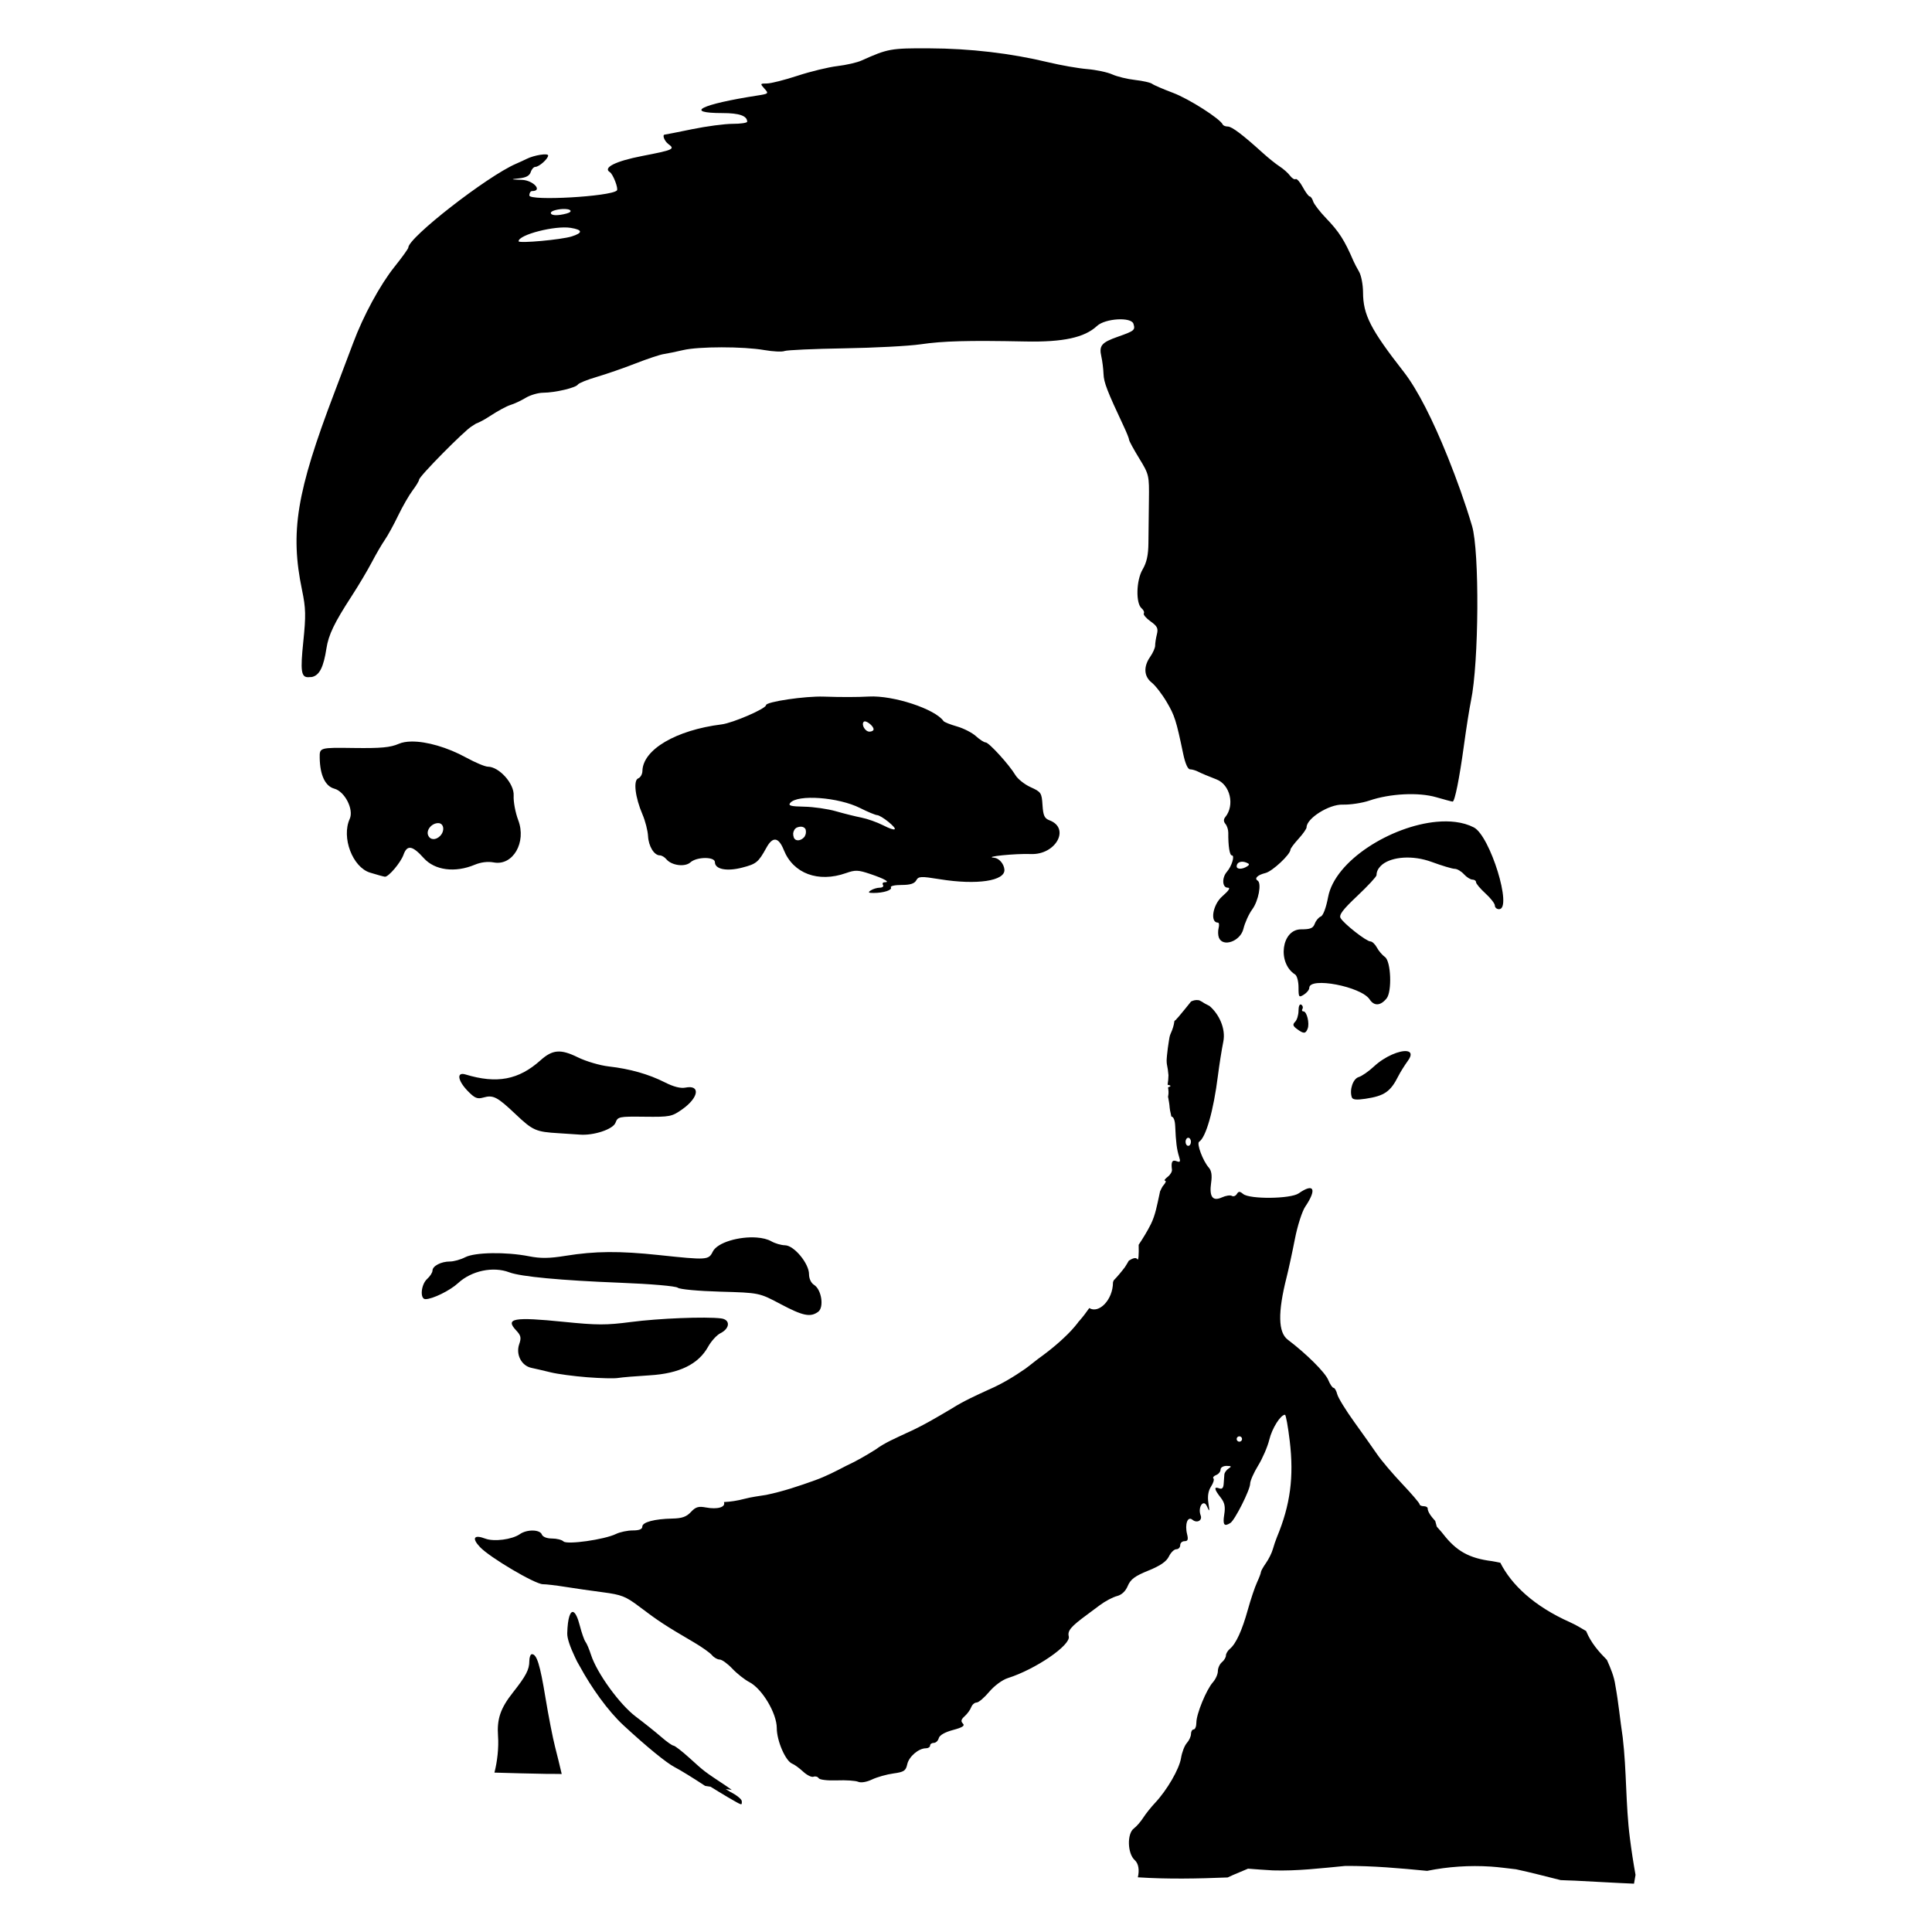 <?xml version="1.0" encoding="UTF-8" standalone="no"?>
<!-- Generator: Adobe Illustrator 15.1.0, SVG Export Plug-In . SVG Version: 6.00 Build 0)  -->

<svg
   version="1.1"
   id="Layer_4"
   x="0px"
   y="0px"
   width="283.465px"
   height="283.465px"
   viewBox="0.108 0.228 283.465 283.465"
   enable-background="new 0.108 0.228 283.465 283.465"
   xml:space="preserve"
   sodipodi:docname="people-turing.svg"
   inkscape:version="1.2.2 (b0a8486541, 2022-12-01)"
   xmlns:inkscape="http://www.inkscape.org/namespaces/inkscape"
   xmlns:sodipodi="http://sodipodi.sourceforge.net/DTD/sodipodi-0.dtd"
   xmlns="http://www.w3.org/2000/svg"
   xmlns:svg="http://www.w3.org/2000/svg"><defs
   id="defs11" /><sodipodi:namedview
   id="namedview9"
   pagecolor="#ffffff"
   bordercolor="#000000"
   borderopacity="0.25"
   inkscape:showpageshadow="2"
   inkscape:pageopacity="0.0"
   inkscape:pagecheckerboard="0"
   inkscape:deskcolor="#d1d1d1"
   showgrid="false"
   inkscape:zoom="1.4816644"
   inkscape:cx="178.51546"
   inkscape:cy="134.98333"
   inkscape:window-width="1920"
   inkscape:window-height="1015"
   inkscape:window-x="0"
   inkscape:window-y="0"
   inkscape:window-maximized="1"
   inkscape:current-layer="Layer_4" />

<path
   id="path315"
   style="display:inline;fill:#000000;stroke-width:1"
   d="m 136.479,7.316 c -5.695,-0.02 -6.087,0.049 -9.974,1.796 -0.651,0.293 -2.247,0.66 -3.549,0.813 -1.302,0.154 -3.926,0.79 -5.829,1.415 -1.902,0.625 -3.927,1.136 -4.5,1.136 -0.999,0 -1.013,0.033 -0.362,0.752 0.655,0.724 0.621,0.76 -1.023,1.015 -8.33,1.293 -10.877,2.575 -5.115,2.575 2.451,0 3.608,0.406 3.608,1.265 0,0.174 -0.959,0.314 -2.129,0.314 -1.17,0 -3.851,0.355 -5.96,0.789 -2.11,0.434 -3.905,0.789 -3.99,0.789 -0.433,0 -0.067,0.964 0.534,1.404 0.991,0.725 0.712,0.851 -3.866,1.737 -3.882,0.751 -5.802,1.711 -4.739,2.368 0.476,0.294 1.294,2.43 1.031,2.693 -0.89,0.89 -12.844,1.567 -12.844,0.728 0,-0.353 0.178,-0.642 0.395,-0.642 1.626,0 0.197,-1.586 -1.482,-1.646 -1.687,-0.06 -1.728,-0.082 -0.413,-0.22 1.016,-0.107 1.536,-0.388 1.705,-0.921 0.134,-0.422 0.44,-0.765 0.679,-0.765 0.548,0 1.877,-1.185 1.877,-1.673 0,-0.374 -2.048,-0.05 -3.144,0.497 -0.333,0.166 -1.047,0.495 -1.589,0.73 -4.251,1.845 -15.784,10.826 -15.784,12.291 0,0.157 -0.908,1.419 -2.016,2.803 -2.117,2.643 -4.595,7.21 -6.078,11.198 -0.484,1.302 -1.727,4.587 -2.76,7.3 -5.554,14.586 -6.511,20.428 -4.739,28.945 0.556,2.674 0.583,3.719 0.18,7.628 -0.432,4.188 -0.32,5.188 0.736,5.155 0.06,0.012 0.123,-0.009 0.185,-0.013 0.141,-0.018 0.234,0.013 0.405,-0.03 1.067,-0.268 1.658,-1.46 2.075,-4.18 0.307,-2.002 1.162,-3.773 3.724,-7.713 0.988,-1.519 2.306,-3.738 2.932,-4.932 0.626,-1.194 1.488,-2.672 1.914,-3.286 0.427,-0.614 1.304,-2.213 1.949,-3.552 0.645,-1.34 1.599,-3.001 2.121,-3.692 0.522,-0.691 0.951,-1.401 0.953,-1.579 0.005,-0.489 6.725,-7.271 7.716,-7.826 0.207,-0.14 0.422,-0.267 0.631,-0.405 0.422,-0.152 1.136,-0.501 2.065,-1.114 1.108,-0.731 2.459,-1.46 3.002,-1.622 0.543,-0.162 1.541,-0.63 2.218,-1.039 0.677,-0.409 1.83,-0.749 2.564,-0.754 1.771,-0.012 4.809,-0.727 5.101,-1.2 0.128,-0.208 1.374,-0.713 2.771,-1.122 1.396,-0.409 3.958,-1.298 5.694,-1.976 1.736,-0.678 3.6,-1.298 4.143,-1.377 0.543,-0.08 1.822,-0.343 2.843,-0.583 2.301,-0.54 8.807,-0.541 11.902,-0.003 1.272,0.222 2.603,0.286 2.959,0.142 0.356,-0.144 4.287,-0.322 8.736,-0.395 4.449,-0.073 9.51,-0.339 11.247,-0.593 3.313,-0.485 6.885,-0.581 15.389,-0.413 5.526,0.109 8.653,-0.571 10.484,-2.277 1.197,-1.115 5.019,-1.347 5.343,-0.325 0.295,0.931 0.156,1.047 -2.285,1.906 -2.403,0.846 -2.784,1.302 -2.422,2.9 0.148,0.651 0.292,1.804 0.32,2.564 0.045,1.247 0.521,2.477 2.991,7.738 0.419,0.892 0.762,1.757 0.762,1.922 0,0.165 0.665,1.386 1.479,2.717 1.452,2.373 1.478,2.493 1.428,6.17 -0.028,2.062 -0.061,4.869 -0.072,6.237 -0.015,1.793 -0.253,2.881 -0.854,3.898 -0.941,1.595 -1.024,4.971 -0.14,5.705 0.284,0.236 0.428,0.571 0.319,0.746 -0.109,0.176 0.337,0.702 0.991,1.168 0.986,0.702 1.145,1.027 0.926,1.898 -0.145,0.578 -0.26,1.319 -0.255,1.648 0.006,0.329 -0.322,1.07 -0.725,1.646 -1.014,1.45 -0.926,2.885 0.228,3.794 0.528,0.415 1.511,1.687 2.183,2.827 1.18,2.001 1.402,2.698 2.43,7.622 0.295,1.412 0.674,2.271 1.007,2.271 0.294,0 0.842,0.161 1.219,0.36 0.377,0.199 1.573,0.702 2.658,1.117 2.006,0.768 2.714,3.788 1.294,5.525 -0.276,0.337 -0.271,0.657 0.021,1.007 0.233,0.281 0.42,0.857 0.416,1.281 -0.02,1.963 0.196,3.337 0.526,3.337 0.464,0 -0.016,1.59 -0.725,2.4 -0.77,0.88 -0.699,2.336 0.113,2.336 0.448,0 0.19,0.407 -0.808,1.281 -1.391,1.218 -1.821,3.847 -0.628,3.847 0.17,0 0.217,0.353 0.105,0.784 -0.112,0.431 -0.097,1.065 0.035,1.407 0.564,1.471 3.16,0.553 3.6,-1.273 0.219,-0.907 0.806,-2.199 1.302,-2.87 0.912,-1.233 1.399,-3.833 0.789,-4.21 -0.533,-0.33 -0.015,-0.833 1.157,-1.12 1.002,-0.245 3.654,-2.728 3.654,-3.42 0,-0.164 0.533,-0.882 1.184,-1.595 0.651,-0.713 1.184,-1.473 1.184,-1.691 0,-1.312 3.299,-3.387 5.286,-3.326 1.107,0.034 2.876,-0.234 3.928,-0.593 3.028,-1.035 7.215,-1.245 9.808,-0.491 1.217,0.354 2.301,0.642 2.408,0.642 0.314,0 0.996,-3.398 1.662,-8.285 0.34,-2.496 0.802,-5.425 1.028,-6.511 1.166,-5.594 1.265,-21.915 0.156,-25.651 -1.043,-3.51 -2.246,-6.812 -3.488,-9.926 -0.046,-0.108 -0.085,-0.217 -0.132,-0.325 -2.119,-5.26 -4.376,-9.758 -6.395,-12.345 -4.884,-6.259 -5.97,-8.384 -5.979,-11.695 -0.004,-1.107 -0.263,-2.456 -0.577,-2.999 -0.314,-0.543 -0.687,-1.253 -0.827,-1.579 -1.317,-3.059 -2.109,-4.296 -4.008,-6.269 -0.917,-0.952 -1.773,-2.063 -1.901,-2.467 -0.128,-0.404 -0.357,-0.736 -0.51,-0.736 -0.153,0 -0.612,-0.616 -1.018,-1.369 -0.406,-0.753 -0.878,-1.282 -1.05,-1.176 -0.171,0.106 -0.543,-0.126 -0.83,-0.513 -0.286,-0.387 -0.966,-0.99 -1.509,-1.34 -0.543,-0.35 -1.646,-1.234 -2.454,-1.965 -2.986,-2.705 -4.561,-3.896 -5.155,-3.896 -0.335,0 -0.671,-0.133 -0.744,-0.295 -0.376,-0.845 -4.956,-3.766 -7.276,-4.639 -1.461,-0.55 -2.851,-1.149 -3.085,-1.332 -0.234,-0.183 -1.358,-0.438 -2.497,-0.566 -1.139,-0.128 -2.648,-0.496 -3.353,-0.816 -0.705,-0.32 -2.359,-0.671 -3.675,-0.781 -1.317,-0.11 -3.891,-0.561 -5.721,-1.001 -5.488,-1.321 -11.467,-2.022 -17.427,-2.043 z M 83.035,30.892 c 0.288,0.012 0.534,0.058 0.679,0.148 0.26,0.161 0.065,0.371 -0.483,0.518 -1.318,0.353 -2.304,0.312 -2.304,-0.094 0,-0.335 1.243,-0.607 2.108,-0.572 z m 0.811,2.768 c 1.765,0.286 1.814,0.73 0.14,1.259 -1.519,0.48 -7.791,1.049 -7.791,0.706 0,-0.963 5.353,-2.338 7.652,-1.965 z M 127.592,102.425 c -1.704,0.094 -4.064,0.098 -6.629,0.011 -2.739,-0.093 -8.465,0.755 -8.465,1.254 0,0.51 -4.859,2.615 -6.513,2.822 -6.698,0.836 -11.559,3.701 -11.622,6.846 -0.01,0.465 -0.286,0.948 -0.615,1.074 -0.747,0.287 -0.45,2.784 0.634,5.308 0.402,0.937 0.766,2.358 0.808,3.157 0.08,1.505 0.894,2.832 1.734,2.832 0.265,0 0.695,0.255 0.953,0.566 0.768,0.925 2.732,1.181 3.531,0.459 0.921,-0.833 3.592,-0.856 3.592,-0.029 0,1.043 1.733,1.389 4.003,0.8 2.093,-0.543 2.365,-0.768 3.573,-2.951 0.917,-1.655 1.773,-1.53 2.532,0.368 1.384,3.458 5.055,4.823 9.115,3.391 1.389,-0.49 1.795,-0.474 3.608,0.14 2.083,0.705 2.939,1.203 2.07,1.203 -0.266,0 -0.373,0.178 -0.239,0.395 0.134,0.217 -0.077,0.397 -0.47,0.4 -0.393,0.003 -0.979,0.179 -1.305,0.389 -0.469,0.303 -0.386,0.384 0.395,0.384 1.468,7.9e-4 2.783,-0.427 2.537,-0.824 -0.119,-0.192 0.584,-0.349 1.563,-0.349 1.263,0 1.887,-0.193 2.153,-0.669 0.341,-0.609 0.657,-0.626 3.474,-0.172 5.432,0.876 9.601,0.252 9.467,-1.418 -0.068,-0.842 -0.787,-1.672 -1.506,-1.734 -1.704,-0.148 3.116,-0.635 5.394,-0.545 3.645,0.144 5.813,-3.775 2.736,-4.945 -0.75,-0.285 -0.934,-0.683 -1.034,-2.239 -0.114,-1.792 -0.207,-1.931 -1.737,-2.623 -0.889,-0.402 -1.896,-1.2 -2.239,-1.775 -0.914,-1.531 -3.887,-4.795 -4.368,-4.795 -0.228,0 -0.868,-0.412 -1.423,-0.918 -0.554,-0.506 -1.808,-1.148 -2.784,-1.426 -0.977,-0.277 -1.865,-0.633 -1.973,-0.789 -1.228,-1.773 -7.375,-3.794 -10.949,-3.598 z m -0.405,3.684 c 0.444,0.156 1.095,0.749 1.095,1.122 0,0.19 -0.272,0.346 -0.604,0.346 -0.636,0 -1.239,-1.048 -0.835,-1.452 0.07,-0.07 0.196,-0.068 0.344,-0.016 z m -66.701,2.916 c -0.732,0.01 -1.369,0.119 -1.869,0.336 -1.241,0.539 -2.595,0.666 -6.594,0.612 -5.031,-0.068 -5.029,-0.067 -5.007,1.434 0.038,2.545 0.81,4.176 2.148,4.535 1.537,0.412 2.883,3.058 2.255,4.435 -1.24,2.721 0.414,7.093 2.983,7.883 1.026,0.316 2.007,0.586 2.18,0.601 0.528,0.046 2.322,-2.075 2.73,-3.227 0.528,-1.49 1.301,-1.364 2.967,0.491 1.617,1.801 4.584,2.19 7.48,0.98 0.91,-0.38 1.927,-0.504 2.795,-0.341 2.814,0.528 4.826,-2.948 3.59,-6.202 -0.421,-1.108 -0.723,-2.732 -0.671,-3.608 0.103,-1.737 -2.119,-4.226 -3.783,-4.239 -0.416,-0.003 -1.837,-0.598 -3.157,-1.321 -2.793,-1.53 -5.85,-2.397 -8.046,-2.368 z m 59.895,8.301 c 2.03,0.148 4.326,0.657 5.915,1.455 1.128,0.567 2.26,1.037 2.513,1.044 0.253,0.008 0.984,0.444 1.627,0.969 1.55,1.266 1.184,1.509 -0.773,0.513 -0.868,-0.442 -2.289,-0.946 -3.157,-1.117 -0.868,-0.171 -2.554,-0.59 -3.748,-0.934 -1.194,-0.344 -3.287,-0.647 -4.65,-0.671 -1.971,-0.036 -2.391,-0.15 -2.057,-0.553 0.534,-0.643 2.3,-0.854 4.331,-0.706 z m 90.529,3.474 c -6.68,0.606 -14.93,5.689 -15.94,11.043 -0.296,1.571 -0.726,2.72 -1.069,2.851 -0.316,0.121 -0.715,0.597 -0.886,1.055 -0.25,0.671 -0.642,0.832 -2.016,0.832 -2.878,0 -3.524,4.942 -0.867,6.629 0.273,0.174 0.497,1.02 0.497,1.879 0,1.463 0.05,1.53 0.789,1.069 0.434,-0.271 0.789,-0.717 0.789,-0.991 0,-1.653 7.619,-0.196 8.857,1.694 0.661,1.009 1.599,0.954 2.489,-0.15 0.812,-1.008 0.641,-5.441 -0.234,-6.062 -0.4,-0.284 -0.938,-0.916 -1.197,-1.404 -0.259,-0.488 -0.687,-0.889 -0.95,-0.891 -0.595,-0.004 -3.907,-2.603 -4.374,-3.431 -0.26,-0.461 0.335,-1.248 2.465,-3.254 1.545,-1.456 2.811,-2.823 2.811,-3.037 0,-0.523 0.238,-0.966 0.609,-1.345 0.092,-0.094 0.188,-0.165 0.282,-0.252 1.438,-1.106 4.405,-1.371 7.195,-0.346 1.518,0.558 3.044,1.015 3.391,1.015 0.347,0 0.952,0.355 1.345,0.789 0.393,0.434 0.954,0.789 1.246,0.789 0.292,0 0.532,0.172 0.532,0.384 0,0.212 0.62,0.952 1.38,1.643 0.76,0.691 1.383,1.495 1.383,1.785 0,0.291 0.276,0.529 0.615,0.529 2.009,0 -1.311,-10.762 -3.702,-11.998 -0.799,-0.413 -1.71,-0.673 -2.698,-0.797 -0.865,-0.109 -1.787,-0.113 -2.741,-0.027 z m -146.507,0.196 c 0.844,0 1.008,1.153 0.268,1.893 -0.647,0.647 -1.464,0.591 -1.745,-0.11 -0.003,-0.005 -0.005,-0.01 -0.008,-0.016 -0.295,-0.774 0.539,-1.767 1.485,-1.767 z m 53.199,0.521 c 0.162,-6.5e-4 0.306,0.034 0.427,0.099 0.116,0.062 0.208,0.157 0.274,0.274 0.03,0.16 0.074,0.287 0.04,0.58 -0.023,0.198 -0.107,0.345 -0.18,0.502 -0.3,0.39 -0.81,0.652 -1.227,0.502 -0.16,-0.058 -0.267,-0.183 -0.346,-0.325 -0.081,-0.228 -0.118,-0.448 -0.107,-0.652 0.047,-0.37 0.238,-0.735 0.588,-0.87 0.191,-0.073 0.37,-0.109 0.532,-0.11 z m 64.368,5.214 c 0.254,-0.103 0.598,-0.1 0.961,0.04 0.527,0.202 0.554,0.319 0.134,0.585 -0.705,0.447 -1.512,0.435 -1.512,-0.024 0,-0.288 0.163,-0.498 0.416,-0.601 z m -6.014,20.246 c -0.388,-0.064 -0.755,0.022 -1.101,0.193 -0.106,0.135 -0.21,0.268 -0.317,0.403 -0.444,0.564 -0.909,1.114 -1.367,1.667 -0.144,0.18 -0.299,0.348 -0.459,0.513 -0.026,0.089 -0.093,0.11 -0.148,0.145 -0.048,0.047 -0.096,0.096 -0.145,0.142 0,0.003 -0.003,0.007 -0.003,0.011 -0.065,0.548 -0.237,1.154 -0.54,1.81 -0.155,0.335 -0.213,0.701 -0.263,1.063 -0.113,0.699 -0.211,1.403 -0.279,2.108 -0.022,0.346 -0.076,0.692 -0.048,1.036 0.01,0.083 0.012,0.167 0.021,0.25 0.113,0.551 0.199,1.106 0.239,1.665 -0.011,0.469 -0.046,0.934 -0.126,1.396 0.526,0.117 0.577,0.208 0.062,0.389 0.033,0.205 0.06,0.411 0.07,0.62 0.017,0.366 -0.046,0.569 -0.07,0.781 0.011,0.039 0.02,0.079 0.032,0.118 0.091,0.484 0.177,0.971 0.209,1.463 0.031,0.284 0.077,0.564 0.153,0.84 0.031,0.151 0.063,0.303 0.094,0.454 0.324,0.047 0.528,0.524 0.567,1.442 0.096,2.296 0.231,3.373 0.556,4.408 0.247,0.789 0.185,0.911 -0.357,0.703 -0.64,-0.245 -0.832,0.107 -0.677,1.24 0.04,0.291 -0.25,0.773 -0.644,1.071 -0.394,0.299 -0.553,0.549 -0.357,0.556 0.196,0.007 0.068,0.33 -0.285,0.72 -0.131,0.145 -0.297,0.501 -0.459,0.843 -0.038,0.182 -0.074,0.364 -0.115,0.545 -0.319,1.445 -0.571,2.924 -1.232,4.263 -0.527,1.052 -1.145,2.05 -1.793,3.031 0.042,1.397 -0.028,2.37 -0.177,2.129 -0.211,-0.341 -0.717,-0.15 -1.267,0.201 -0.189,0.323 -0.373,0.65 -0.583,0.964 -0.508,0.671 -1.049,1.32 -1.632,1.925 -0.019,0.097 -0.107,0.214 -0.107,0.303 -0.017,2.596 -2.091,4.627 -3.479,3.761 -0.445,0.638 -0.915,1.258 -1.428,1.847 -0.448,0.478 0.232,-0.257 -0.714,0.878 -0.646,0.776 -1.381,1.469 -2.126,2.148 -0.865,0.775 -1.768,1.502 -2.706,2.188 -0.827,0.583 -1.59,1.248 -2.411,1.842 -1.69,1.171 -3.443,2.227 -5.335,3.047 -1.85,0.849 -3.706,1.683 -5.431,2.773 -2.191,1.303 -4.385,2.609 -6.723,3.638 -1.519,0.728 -3.085,1.364 -4.449,2.373 -1.41,0.889 -2.85,1.723 -4.365,2.422 -1.472,0.768 -2.947,1.531 -4.513,2.097 -2.358,0.85 -4.745,1.653 -7.203,2.159 -1.059,0.173 -2.135,0.301 -3.173,0.575 -1.088,0.287 -2.093,0.433 -3.02,0.475 10e-4,0.006 -0.007,0.011 -0.005,0.016 0.282,0.736 -0.941,1.097 -2.639,0.779 -1.102,-0.207 -1.512,-0.083 -2.212,0.669 -0.651,0.698 -1.306,0.931 -2.709,0.958 -2.636,0.052 -4.419,0.529 -4.419,1.181 0,0.379 -0.452,0.561 -1.399,0.561 -0.77,0 -1.881,0.234 -2.467,0.521 -1.679,0.823 -7.188,1.602 -7.7,1.09 -0.235,-0.235 -0.996,-0.427 -1.689,-0.427 -0.756,0 -1.351,-0.238 -1.487,-0.593 -0.285,-0.743 -2.185,-0.771 -3.222,-0.048 -1.141,0.795 -3.804,1.14 -5.072,0.658 -1.677,-0.638 -2.025,-0.074 -0.771,1.248 1.451,1.53 8.079,5.442 9.22,5.442 0.485,0 1.967,0.176 3.294,0.389 1.327,0.213 3.806,0.57 5.507,0.792 2.726,0.356 3.356,0.604 5.327,2.094 2.87,2.17 3.748,2.743 8.044,5.262 1.16,0.681 2.348,1.524 2.639,1.874 0.291,0.35 0.795,0.639 1.122,0.639 0.328,0 1.163,0.6 1.855,1.334 0.692,0.734 1.82,1.624 2.505,1.979 1.875,0.97 4.024,4.571 4.024,6.744 0,1.879 1.291,4.851 2.271,5.227 0.317,0.122 1.036,0.644 1.595,1.163 0.559,0.518 1.244,0.856 1.522,0.749 0.278,-0.107 0.62,-0.008 0.76,0.217 0.143,0.231 1.318,0.37 2.677,0.317 1.332,-0.052 2.733,0.041 3.114,0.207 0.414,0.18 1.238,0.042 2.04,-0.338 0.74,-0.351 2.15,-0.749 3.133,-0.883 1.554,-0.213 1.819,-0.389 2.03,-1.348 0.249,-1.133 1.667,-2.347 2.744,-2.347 0.333,0 0.607,-0.178 0.607,-0.395 0,-0.217 0.245,-0.395 0.545,-0.395 0.3,0 0.628,-0.31 0.728,-0.69 0.113,-0.433 0.889,-0.881 2.081,-1.2 1.409,-0.377 1.787,-0.624 1.458,-0.953 -0.329,-0.329 -0.261,-0.605 0.26,-1.069 0.387,-0.344 0.82,-0.936 0.961,-1.316 0.141,-0.38 0.496,-0.693 0.789,-0.693 0.294,0 1.126,-0.705 1.85,-1.568 0.748,-0.891 1.927,-1.761 2.733,-2.016 4.069,-1.288 9.263,-4.84 8.943,-6.116 -0.21,-0.837 0.305,-1.442 2.736,-3.227 0.217,-0.16 1.036,-0.771 1.82,-1.356 0.784,-0.585 1.913,-1.185 2.508,-1.334 0.7,-0.176 1.264,-0.704 1.597,-1.498 0.408,-0.969 1.042,-1.441 3.018,-2.242 1.761,-0.714 2.652,-1.329 3.015,-2.075 0.283,-0.583 0.771,-1.058 1.085,-1.058 0.314,0 0.572,-0.268 0.572,-0.593 0,-0.325 0.285,-0.591 0.634,-0.591 0.486,0 0.574,-0.24 0.379,-1.02 -0.37,-1.474 0.081,-2.703 0.779,-2.124 0.666,0.553 1.497,0.109 1.208,-0.644 -0.456,-1.188 0.415,-2.464 0.916,-1.342 0.398,0.891 0.419,0.844 0.22,-0.483 -0.147,-0.979 -0.019,-1.78 0.387,-2.4 0.335,-0.511 0.497,-1.044 0.357,-1.184 -0.14,-0.14 0.035,-0.368 0.392,-0.505 0.357,-0.137 0.647,-0.495 0.647,-0.797 0,-0.309 0.39,-0.549 0.889,-0.545 0.71,0.005 0.771,0.081 0.301,0.379 -0.324,0.205 -0.608,0.603 -0.631,0.883 -0.023,0.28 -0.069,0.904 -0.102,1.385 -0.042,0.604 -0.244,0.804 -0.652,0.647 -0.808,-0.31 -0.744,0.133 0.193,1.324 0.609,0.774 0.732,1.344 0.542,2.529 -0.239,1.497 -0.01,1.809 0.902,1.227 0.66,-0.421 2.9,-4.869 2.9,-5.759 0,-0.416 0.529,-1.617 1.176,-2.669 0.647,-1.052 1.384,-2.76 1.635,-3.794 0.406,-1.674 1.653,-3.654 2.301,-3.654 0.132,0 0.446,1.731 0.698,3.847 0.63,5.286 0.085,9.38 -1.879,14.106 -0.18,0.434 -0.453,1.235 -0.604,1.777 -0.15,0.543 -0.604,1.456 -1.009,2.032 -0.405,0.576 -0.738,1.17 -0.738,1.321 0,0.151 -0.258,0.836 -0.575,1.52 -0.317,0.684 -0.922,2.487 -1.345,4.006 -0.849,3.053 -1.737,4.989 -2.626,5.727 -0.321,0.266 -0.585,0.708 -0.585,0.98 0,0.272 -0.265,0.718 -0.591,0.988 -0.326,0.27 -0.593,0.857 -0.593,1.305 0,0.448 -0.324,1.182 -0.722,1.63 -0.966,1.087 -2.432,4.654 -2.432,5.917 0,0.557 -0.178,1.012 -0.395,1.012 -0.217,0 -0.395,0.298 -0.395,0.66 0,0.363 -0.275,0.962 -0.609,1.332 -0.335,0.37 -0.718,1.361 -0.851,2.202 -0.254,1.611 -2.052,4.713 -3.826,6.597 -0.581,0.617 -1.358,1.592 -1.726,2.169 -0.368,0.577 -0.983,1.282 -1.367,1.565 -1.026,0.758 -0.952,3.671 0.118,4.639 0.586,0.531 0.704,1.485 0.464,2.532 4.373,0.285 8.778,0.198 13.18,0.021 0.267,-0.124 0.536,-0.244 0.803,-0.368 0.729,-0.307 1.452,-0.619 2.183,-0.921 1.209,0.086 2.417,0.194 3.638,0.252 3.565,0.109 7.064,-0.314 10.61,-0.652 4.024,-0.028 8.025,0.332 12.025,0.722 3.067,-0.623 6.226,-0.832 9.357,-0.628 1.236,0.08 2.462,0.265 3.694,0.397 2.198,0.469 4.37,1.048 6.551,1.589 0.692,0.018 1.38,0.067 2.073,0.078 2.893,0.142 5.788,0.324 8.683,0.443 0.079,-0.429 0.152,-0.859 0.223,-1.289 -0.324,-1.804 -0.605,-3.616 -0.832,-5.434 -0.624,-4.892 -0.467,-9.847 -1.047,-14.74 -0.386,-2.536 -0.614,-5.092 -1.079,-7.614 -0.18,-1.317 -0.698,-2.542 -1.238,-3.751 -1.199,-1.209 -2.312,-2.479 -3.018,-4.153 -0.011,-0.026 -0.016,-0.055 -0.027,-0.081 -0.776,-0.463 -1.553,-0.929 -2.363,-1.289 v -0.003 c -5.33,-2.368 -8.623,-5.546 -10.234,-8.734 -0.407,-0.069 -0.848,-0.187 -1.219,-0.234 -3.364,-0.425 -5.229,-1.466 -7.201,-4.016 -0.324,-0.419 -0.561,-0.634 -0.905,-1.047 -0.077,-0.275 -0.14,-0.553 -0.223,-0.827 -0.637,-0.699 -1.112,-1.358 -1.112,-1.858 0,-0.172 -0.268,-0.314 -0.593,-0.314 -0.326,0 -0.592,-0.133 -0.596,-0.295 -0.004,-0.163 -1.158,-1.513 -2.564,-2.999 -1.406,-1.486 -3.06,-3.437 -3.675,-4.339 -0.616,-0.902 -2.128,-3.038 -3.361,-4.747 -1.233,-1.708 -2.348,-3.527 -2.478,-4.043 -0.13,-0.516 -0.372,-0.94 -0.54,-0.94 -0.167,0 -0.519,-0.525 -0.784,-1.165 -0.459,-1.108 -3.205,-3.839 -5.941,-5.909 -1.409,-1.067 -1.468,-3.998 -0.177,-9.104 0.302,-1.195 0.857,-3.748 1.232,-5.676 0.375,-1.927 1.058,-4.059 1.517,-4.736 1.743,-2.571 1.276,-3.516 -0.961,-1.949 -1.175,0.823 -7.191,0.89 -8.154,0.091 -0.495,-0.41 -0.668,-0.409 -0.929,0.014 -0.176,0.285 -0.503,0.405 -0.728,0.266 -0.225,-0.139 -0.881,-0.039 -1.455,0.223 -1.371,0.625 -1.886,-0.094 -1.579,-2.196 0.152,-1.041 0.041,-1.736 -0.344,-2.169 -0.868,-0.978 -1.828,-3.552 -1.42,-3.804 0.989,-0.611 2.105,-4.525 2.752,-9.657 0.205,-1.628 0.561,-3.875 0.789,-4.991 0.406,-1.988 -0.66,-4.11 -2.019,-5.268 -0.215,-0.103 -0.426,-0.212 -0.634,-0.33 -0.142,-0.072 -0.273,-0.158 -0.4,-0.25 -0.192,-0.08 -0.381,-0.242 -0.572,-0.274 z m 15.075,0.658 c -0.236,-0.146 -0.403,0.217 -0.403,0.881 0,0.621 -0.223,1.352 -0.494,1.627 -0.395,0.401 -0.34,0.613 0.274,1.066 0.978,0.722 1.265,0.713 1.56,-0.056 0.303,-0.791 -0.119,-2.534 -0.615,-2.534 -0.206,0 -0.275,-0.166 -0.15,-0.368 0.125,-0.202 0.049,-0.478 -0.172,-0.615 z m 15.502,6.822 c -1.005,-0.139 -3.197,0.713 -4.854,2.258 -0.76,0.708 -1.761,1.402 -2.226,1.541 -0.828,0.248 -1.376,1.857 -1.007,2.964 0.119,0.357 0.676,0.418 1.995,0.22 2.794,-0.419 3.681,-1.032 4.846,-3.353 0.272,-0.543 0.904,-1.552 1.404,-2.244 0.623,-0.862 0.445,-1.302 -0.158,-1.385 z m -124.669,0.059 c -0.831,0.067 -1.569,0.487 -2.454,1.281 -3.205,2.873 -6.405,3.476 -11.01,2.075 -1.333,-0.405 -1.154,0.89 0.336,2.427 1.014,1.046 1.402,1.211 2.269,0.964 1.469,-0.419 2.046,-0.122 4.749,2.438 2.54,2.405 2.973,2.595 6.358,2.795 1.194,0.07 2.562,0.161 3.039,0.201 2.031,0.171 4.895,-0.773 5.26,-1.732 0.344,-0.905 0.494,-0.935 4.274,-0.891 3.72,0.043 3.999,-0.011 5.533,-1.095 2.423,-1.712 2.698,-3.624 0.456,-3.176 -0.706,0.141 -1.74,-0.123 -3.012,-0.768 -2.376,-1.204 -5.13,-1.986 -8.24,-2.338 -1.297,-0.147 -3.339,-0.75 -4.537,-1.34 -1.263,-0.622 -2.189,-0.907 -3.02,-0.84 z m 92.585,12.645 c 0.217,0 0.395,0.268 0.395,0.593 0,0.326 -0.178,0.591 -0.395,0.591 -0.217,0 -0.395,-0.265 -0.395,-0.591 0,-0.325 0.178,-0.593 0.395,-0.593 z m -63.326,14.635 c -2.523,-0.183 -5.765,0.703 -6.441,2.078 -0.606,1.233 -0.824,1.247 -7.92,0.494 -5.764,-0.612 -9.355,-0.584 -13.655,0.11 -2.413,0.39 -3.674,0.406 -5.396,0.067 -3.362,-0.661 -7.928,-0.59 -9.354,0.148 -0.661,0.342 -1.666,0.623 -2.234,0.623 -1.298,0 -2.559,0.658 -2.559,1.334 0,0.284 -0.355,0.837 -0.789,1.23 -0.907,0.821 -1.083,2.959 -0.244,2.959 1.039,0 3.607,-1.26 4.784,-2.349 1.973,-1.825 5.135,-2.492 7.517,-1.587 1.667,0.634 7.58,1.189 16.24,1.528 4.56,0.178 8.193,0.493 8.484,0.733 0.285,0.235 3.028,0.487 6.231,0.577 5.722,0.16 5.723,0.163 8.836,1.815 3.289,1.746 4.387,1.973 5.525,1.141 0.897,-0.656 0.501,-3.265 -0.599,-3.952 -0.439,-0.274 -0.741,-0.913 -0.741,-1.573 0,-1.569 -2.199,-4.219 -3.517,-4.237 -0.56,-0.008 -1.463,-0.27 -2.006,-0.58 -0.56,-0.32 -1.323,-0.498 -2.164,-0.558 z m -11.153,11.824 c -2.509,0.1 -5.243,0.303 -7.276,0.569 -3.639,0.477 -4.987,0.473 -9.864,-0.021 -7.365,-0.746 -8.653,-0.515 -6.986,1.259 0.697,0.742 0.771,1.08 0.443,2.022 -0.525,1.507 0.331,3.166 1.791,3.471 0.591,0.124 1.872,0.423 2.849,0.663 0.977,0.24 3.376,0.561 5.329,0.714 1.953,0.153 3.995,0.199 4.537,0.105 0.543,-0.094 2.628,-0.266 4.634,-0.387 4.355,-0.261 7.151,-1.629 8.573,-4.191 0.458,-0.825 1.27,-1.719 1.804,-1.984 1.429,-0.71 1.486,-2.006 0.097,-2.177 -1.136,-0.14 -3.421,-0.143 -5.931,-0.043 z m 81.978,17.344 c 0.217,0 0.395,0.178 0.395,0.395 0,0.217 -0.178,0.395 -0.395,0.395 -0.217,0 -0.395,-0.178 -0.395,-0.395 0,-0.217 0.178,-0.395 0.395,-0.395 z m -97.673,25.809 c -0.482,-0.264 -0.879,0.816 -0.94,3.088 -0.021,0.788 0.455,2.06 1.12,3.474 0.191,0.437 0.449,0.935 0.752,1.428 1.648,3.033 4.085,6.484 6.398,8.621 3.404,3.144 6.305,5.514 7.501,6.127 0.773,0.396 2.734,1.602 4.357,2.677 0.039,0.026 0.078,0.044 0.118,0.07 0.26,0.037 0.521,0.08 0.781,0.118 0.86,0.517 1.576,0.989 2.54,1.544 2.212,1.274 2.043,1.225 2.043,0.585 0,-0.287 -0.756,-0.901 -1.678,-1.364 -0.231,-0.116 -0.459,-0.303 -0.679,-0.427 0.295,0.046 0.592,0.087 0.886,0.134 -0.311,-0.211 -0.345,-0.268 -0.701,-0.505 -3.511,-2.337 -3.209,-2.109 -5.523,-4.202 -1.085,-0.981 -2.129,-1.787 -2.32,-1.791 -0.191,-0.004 -1.008,-0.583 -1.818,-1.289 -0.809,-0.705 -2.481,-2.04 -3.713,-2.967 -2.378,-1.789 -5.713,-6.39 -6.578,-9.075 -0.261,-0.81 -0.622,-1.665 -0.805,-1.898 -0.183,-0.233 -0.561,-1.306 -0.838,-2.387 -0.297,-1.16 -0.616,-1.804 -0.905,-1.963 z m -6.124,6.156 c -0.209,0 -0.379,0.455 -0.379,1.012 0,1.246 -0.488,2.181 -2.398,4.596 -1.84,2.328 -2.374,3.894 -2.193,6.427 0.119,1.67 -0.11,3.742 -0.529,5.34 2.549,0.087 5.101,0.132 7.684,0.188 0.731,-0.012 1.459,0.014 2.188,0.016 -0.283,-1.208 -0.676,-2.83 -0.972,-3.968 -0.338,-1.302 -0.974,-4.559 -1.415,-7.238 -0.8,-4.869 -1.27,-6.374 -1.987,-6.374 z" /></svg>
